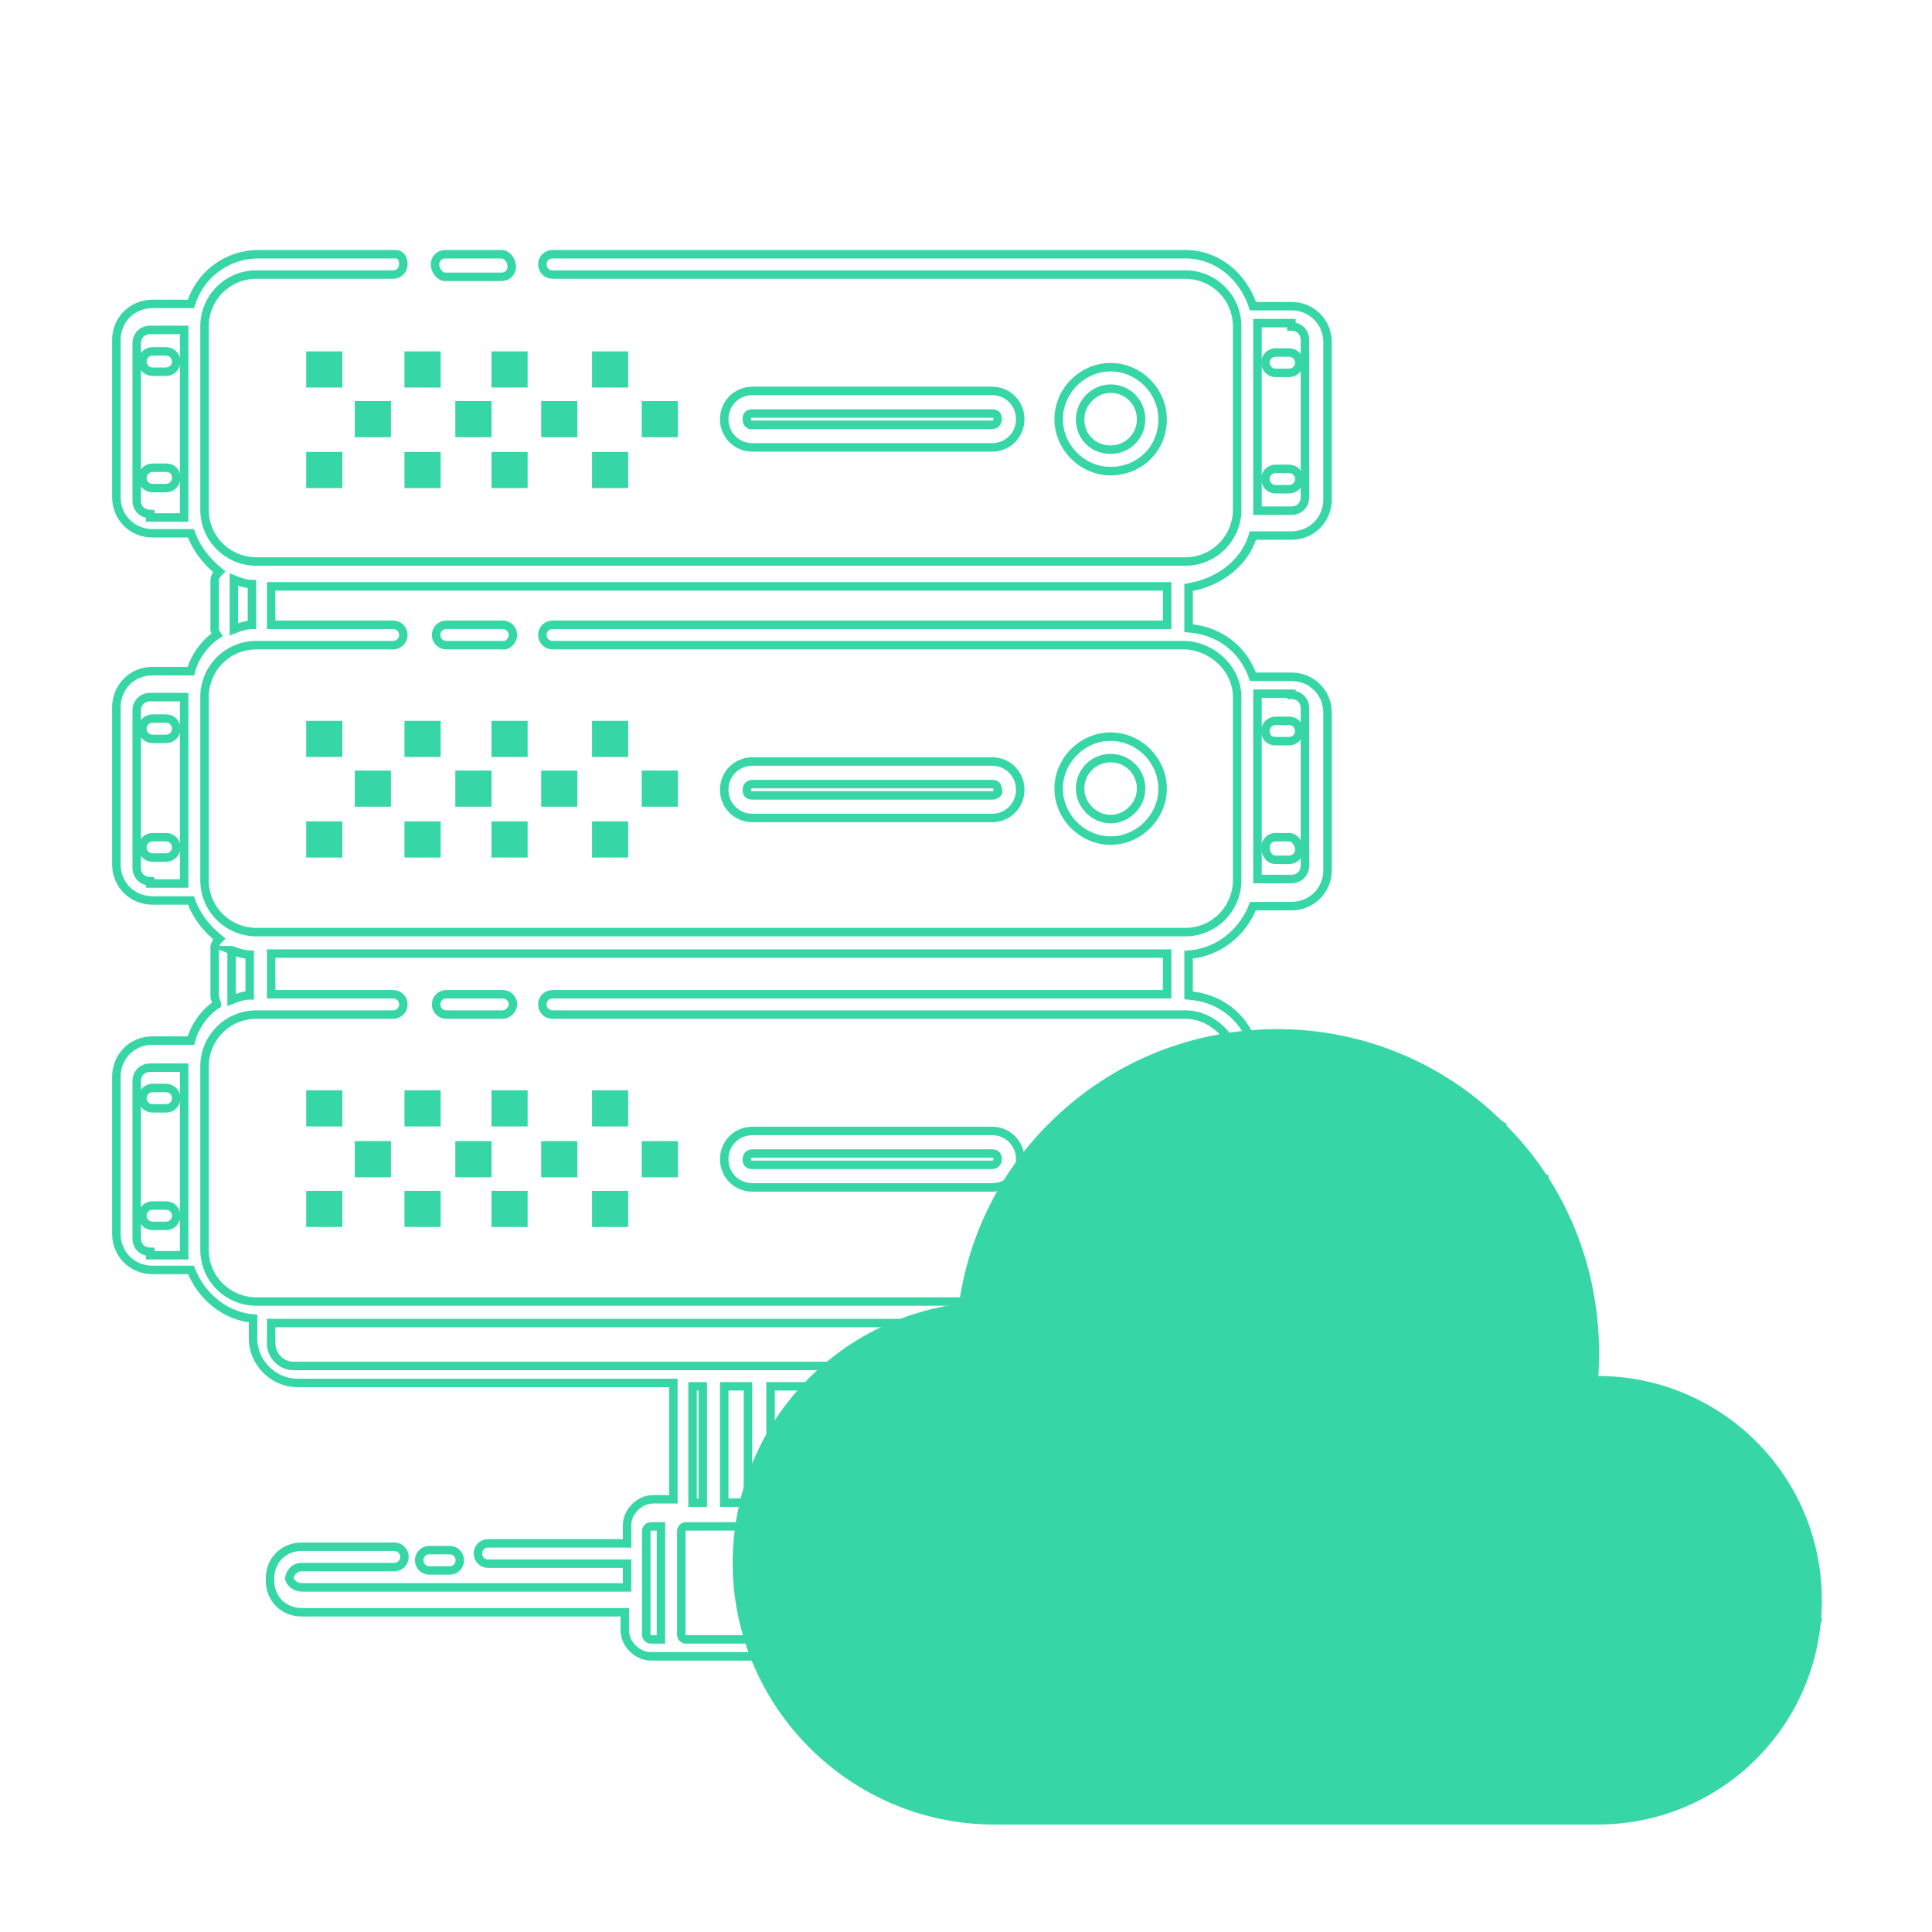 <?xml version="1.0" encoding="utf-8"?>
<!-- Generator: Adobe Illustrator 19.0.0, SVG Export Plug-In . SVG Version: 6.00 Build 0)  -->
<svg version="1.1" xmlns="http://www.w3.org/2000/svg" xmlns:xlink="http://www.w3.org/1999/xlink" x="0px" y="0px"
	 viewBox="-1245 501 171 171" style="enable-background:new -1245 501 171 171;" xml:space="preserve">
<style type="text/css">
	.st0{fill:none;stroke:#37D6A6;stroke-width:0.75;stroke-miterlimit:10;}
	.st1{fill:#37D6A6;}
	.st2{fill:#37D6A6;stroke:#37D6A6;stroke-width:0.5;stroke-miterlimit:10;}
</style>
<g id="Layer_6">
	<g>
		<path class="st0" d="M-1134.1,548.4h3.4c1.8,0,3.2-1.4,3.2-3.2v-13.9c0-1.8-1.4-3.2-3.2-3.2h-3.4c-0.9-2.7-3.2-4.6-6-4.6h-56
			c-0.5,0-0.9,0.4-0.9,0.9s0.4,0.9,0.9,0.9h56c2.5,0,4.6,2,4.6,4.6v16.2c0,2.5-2,4.6-4.6,4.6h-82.2c-2.5,0-4.6-2-4.6-4.6v-16.2
			c0-2.5,2-4.6,4.6-4.6h12.1c0.5,0,0.9-0.4,0.9-0.9s-0.2-0.9-0.7-0.9h-12.1c-2.8,0-5.2,1.8-6,4.4h-3.4c-1.8,0-3.2,1.4-3.2,3.2v13.9
			c0,1.8,1.4,3.2,3.2,3.2h3.4c0.5,1.4,1.4,2.5,2.5,3.4c-0.2,0.2-0.4,0.5-0.4,0.7v4.4c0,0.2,0.2,0.5,0.2,0.5c-1.1,0.7-2,2-2.3,3.2
			l-3.4,0c-1.8,0-3.2,1.4-3.2,3.2v13.9c0,1.8,1.4,3.2,3.2,3.2h3.4c0.5,1.4,1.4,2.5,2.5,3.4c-0.2,0.2-0.4,0.5-0.4,0.7v4.4
			c0,0.2,0.2,0.5,0.2,0.7c-1.1,0.7-2,2-2.3,3.2h-3.4c-1.8,0-3.2,1.4-3.2,3.2v13.9c0,1.8,1.4,3.2,3.2,3.2h3.4c0.9,2.3,3,4.1,5.5,4.3
			v1.8c0,2.1,1.8,3.9,3.9,3.9h33.3v10.3h-1.8c-1.2,0-2.3,1.1-2.3,2.3v1.6h-12.3c-0.5,0-0.9,0.4-0.9,0.9s0.4,0.9,0.9,0.9h12.3v2.1
			h-28.8c-0.5,0-1.1-0.4-1.1-0.9v0.2c0-0.5,0.4-1.1,1.1-1.1h8.2c0.5,0,0.9-0.4,0.9-0.9s-0.4-0.9-0.9-0.9h-8.2
			c-1.6,0-2.8,1.2-2.8,2.8v0.2c0,1.6,1.2,2.8,2.8,2.8h28.6v1.6c0,1.2,1.1,2.3,2.3,2.3h3.2l0,0l0,0h9.2c1.2,0,2.3-1.1,2.3-2.3v-1.6
			h28.6c1.6,0,2.8-1.2,2.8-2.8v-0.2c0-1.6-1.2-2.8-2.8-2.8l-28.6,0v-1.6c0-1.2-1.1-2.3-2.3-2.3h-1.8v-10.3h6.2
			c0.5,0,0.9-0.4,0.9-0.9s-0.4-0.9-0.9-0.9l-48.4,0c-1.1,0-2-0.9-2-2v-1.8h79.3v1.8c0,1.1-0.9,2-2,2h-15.1c-0.5,0-0.9,0.4-0.9,0.9
			s0.4,0.9,0.9,0.9h15.1c2.1,0,3.9-1.8,3.9-3.9v-1.8c2.7-0.2,4.8-2,5.7-4.3h3.4c1.8,0,3.2-1.4,3.2-3.2v-13.9c0-1.8-1.4-3.2-3.2-3.2
			h-3.4c-0.9-2.5-3-4.1-5.7-4.3v-3.6c2.7-0.2,4.8-2,5.7-4.3h3.4c1.8,0,3.2-1.4,3.2-3.2v-13.9c0-1.8-1.4-3.2-3.2-3.2h-3.4
			c-0.9-2.5-3-4.1-5.7-4.3v-3.6C-1136.9,552.5-1134.8,550.7-1134.1,548.4z M-1130.7,529.9c0.7,0,1.2,0.5,1.2,1.2v13.9
			c0,0.7-0.5,1.2-1.2,1.2h-3v-0.2v-16.2v-0.2h3V529.9z M-1231.7,546.5c-0.7,0-1.2-0.5-1.2-1.2v-13.9c0-0.7,0.5-1.2,1.2-1.2l3,0v0.2
			v16.2v0.2h-3V546.5z M-1231.7,579c-0.7,0-1.2-0.5-1.2-1.2v-13.9c0-0.7,0.5-1.2,1.2-1.2h3v0.2V579v0.2h-3V579z M-1231.7,611.8
			c-0.7,0-1.2-0.5-1.2-1.2v-13.9c0-0.7,0.5-1.2,1.2-1.2h3v0.2v16.2v0.2h-3V611.8z M-1187.8,645.7v-9.2c0-0.2,0.2-0.4,0.4-0.4h0.9
			c0,0.2,0,0.2,0,0.4v9.2c0,0.2,0,0.2,0,0.4h-0.9C-1187.6,646.1-1187.8,645.9-1187.8,645.7z M-1144.1,640c0.5,0,1.1,0.4,1.1,1.1v0.2
			c0,0.5-0.4,0.9-1.1,0.9h-28.6V640H-1144.1z M-1174.7,636.5v9.2c0,0.2-0.2,0.4-0.4,0.4h-9.2c-0.2,0-0.4-0.2-0.4-0.4v-9.2
			c0-0.2,0.2-0.4,0.4-0.4h9.2C-1174.8,635.9-1174.7,636.1-1174.7,636.5z M-1180.9,634v-10.3l2.1,0V634H-1180.9z M-1182.8,634h-0.9
			v-10.3h0.9V634z M-1130.7,595.2c0.7,0,1.2,0.5,1.2,1.2v13.9c0,0.7-0.5,1.2-1.2,1.2h-3v-0.2v-16.2V595h3V595.2z M-1130.7,562.5
			c0.7,0,1.2,0.5,1.2,1.2v13.9c0,0.7-0.5,1.2-1.2,1.2h-3v-0.2v-16v-0.2H-1130.7z M-1224.3,552.3c0.5,0.2,1.1,0.4,1.6,0.4v3.6
			c-0.5,0-1.1,0.2-1.6,0.4V552.3L-1224.3,552.3z M-1224.5,585.1c0.5,0.2,1.1,0.4,1.6,0.4v3.6c-0.5,0-1.1,0.2-1.6,0.4V585.1
			C-1224.3,585.1-1224.3,585.1-1224.5,585.1z M-1135.5,595.4v16.2c0,2.5-2,4.6-4.6,4.6h-82.2c-2.5,0-4.6-2-4.6-4.6v-16.2
			c0-2.5,2-4.6,4.6-4.6h12.1c0.5,0,0.9-0.4,0.9-0.9s-0.4-0.9-0.9-0.9h-10.8v-3.6h79.3v3.6h-54.4c-0.5,0-0.9,0.4-0.9,0.9
			s0.4,0.9,0.9,0.9l56,0C-1137.7,590.8-1135.5,592.9-1135.5,595.4z M-1135.5,562.7v16.2c0,2.5-2,4.6-4.6,4.6h-82.2
			c-2.5,0-4.6-2-4.6-4.6v-16.2c0-2.5,2-4.6,4.6-4.6h12.1c0.5,0,0.9-0.4,0.9-0.9s-0.4-0.9-0.9-0.9h-10.8v-3.4h79.3v3.4h-54.4
			c-0.5,0-0.9,0.4-0.9,0.9s0.4,0.9,0.9,0.9h56C-1137.7,558.2-1135.5,560.2-1135.5,562.7z"/>
		<path class="st0" d="M-1205.6,525.5h5c0.5,0,0.9-0.4,0.9-0.9s-0.4-1.1-0.9-1.1h-5c-0.5,0-0.9,0.4-0.9,0.9
			S-1206.1,525.5-1205.6,525.5z"/>
		<path class="st0" d="M-1142.1,538.1c0-2.5-2.1-4.6-4.6-4.6s-4.6,2.1-4.6,4.6s2.1,4.6,4.6,4.6S-1142.1,540.8-1142.1,538.1z
			 M-1149.4,538.1c0-1.4,1.2-2.7,2.7-2.7s2.7,1.2,2.7,2.7s-1.2,2.7-2.7,2.7S-1149.4,539.7-1149.4,538.1z"/>
		<path class="st0" d="M-1157.2,540.6c1.4,0,2.5-1.1,2.5-2.5s-1.1-2.5-2.5-2.5h-21.2c-1.4,0-2.5,1.1-2.5,2.5s1.1,2.5,2.5,2.5
			H-1157.2z M-1178.9,538.1c0-0.4,0.2-0.5,0.5-0.5h21.2c0.4,0,0.5,0.2,0.5,0.5s-0.2,0.5-0.5,0.5h-21.2
			C-1178.6,538.7-1178.9,538.5-1178.9,538.1z"/>
		<rect x="-1217.9" y="532.1" class="st1" width="3.2" height="3.2"/>
		<rect x="-1213.6" y="536.5" class="st1" width="3.2" height="3.2"/>
		<rect x="-1209.2" y="532.1" class="st1" width="3.2" height="3.2"/>
		<rect x="-1217.9" y="541" class="st1" width="3.2" height="3.2"/>
		<rect x="-1209.2" y="541" class="st1" width="3.2" height="3.2"/>
		<rect x="-1204.7" y="536.5" class="st1" width="3.2" height="3.2"/>
		<rect x="-1201.5" y="532.1" class="st1" width="3.2" height="3.2"/>
		<rect x="-1197.1" y="536.5" class="st1" width="3.2" height="3.2"/>
		<rect x="-1192.6" y="532.1" class="st1" width="3.2" height="3.2"/>
		<rect x="-1201.5" y="541" class="st1" width="3.2" height="3.2"/>
		<rect x="-1192.6" y="541" class="st1" width="3.2" height="3.2"/>
		<rect x="-1188.2" y="536.5" class="st1" width="3.2" height="3.2"/>
		<path class="st0" d="M-1230.3,532.1h-1.2c-0.5,0-0.9,0.4-0.9,0.9s0.4,0.9,0.9,0.9h1.2c0.5,0,0.9-0.4,0.9-0.9
			S-1229.8,532.1-1230.3,532.1z"/>
		<path class="st0" d="M-1230.3,542.4h-1.2c-0.5,0-0.9,0.4-0.9,0.9c0,0.5,0.4,0.9,0.9,0.9h1.2c0.5,0,0.9-0.4,0.9-0.9
			C-1229.4,542.7-1229.8,542.4-1230.3,542.4z"/>
		<path class="st0" d="M-1132.1,534h1.2c0.5,0,0.9-0.4,0.9-0.9s-0.4-0.9-0.9-0.9h-1.2c-0.5,0-0.9,0.4-0.9,0.9
			C-1133,533.5-1132.7,534-1132.1,534z"/>
		<path class="st0" d="M-1132.1,544.3h1.2c0.5,0,0.9-0.4,0.9-0.9s-0.4-0.9-0.9-0.9h-1.2c-0.5,0-0.9,0.4-0.9,0.9
			C-1133,543.8-1132.7,544.3-1132.1,544.3z"/>
		<path class="st0" d="M-1199.6,557.2c0-0.5-0.4-0.9-0.9-0.9h-5c-0.5,0-0.9,0.4-0.9,0.9s0.4,0.9,0.9,0.9h5
			C-1200.1,558.2-1199.6,557.7-1199.6,557.2z"/>
		<path class="st0" d="M-1146.7,566.2c-2.5,0-4.6,2.1-4.6,4.6s2.1,4.6,4.6,4.6s4.6-2.1,4.6-4.6S-1144.2,566.2-1146.7,566.2z
			 M-1146.7,573.5c-1.4,0-2.7-1.2-2.7-2.7s1.2-2.7,2.7-2.7s2.7,1.2,2.7,2.7S-1145.3,573.5-1146.7,573.5z"/>
		<path class="st0" d="M-1157.2,568.4h-21.2c-1.4,0-2.5,1.1-2.5,2.5s1.1,2.5,2.5,2.5h21.2c1.4,0,2.5-1.1,2.5-2.5
			S-1155.8,568.4-1157.2,568.4z M-1157.2,571.4h-21.2c-0.4,0-0.5-0.2-0.5-0.5s0.2-0.5,0.5-0.5h21.2c0.4,0,0.5,0.2,0.5,0.5
			C-1156.5,571.2-1156.9,571.4-1157.2,571.4z"/>
		<rect x="-1217.9" y="564.8" class="st1" width="3.2" height="3.2"/>
		<rect x="-1213.6" y="569.2" class="st1" width="3.2" height="3.2"/>
		<rect x="-1209.2" y="564.8" class="st1" width="3.2" height="3.2"/>
		<rect x="-1217.9" y="573.7" class="st1" width="3.2" height="3.2"/>
		<rect x="-1209.2" y="573.7" class="st1" width="3.2" height="3.2"/>
		<rect x="-1204.7" y="569.2" class="st1" width="3.2" height="3.2"/>
		<rect x="-1201.5" y="564.8" class="st1" width="3.2" height="3.2"/>
		<rect x="-1197.1" y="569.2" class="st1" width="3.2" height="3.2"/>
		<rect x="-1192.6" y="564.8" class="st1" width="3.2" height="3.2"/>
		<rect x="-1201.5" y="573.7" class="st1" width="3.2" height="3.2"/>
		<rect x="-1192.6" y="573.7" class="st1" width="3.2" height="3.2"/>
		<rect x="-1188.2" y="569.2" class="st1" width="3.2" height="3.2"/>
		<path class="st0" d="M-1230.3,564.6h-1.2c-0.5,0-0.9,0.4-0.9,0.9s0.4,0.9,0.9,0.9h1.2c0.5,0,0.9-0.4,0.9-0.9
			S-1229.8,564.6-1230.3,564.6z"/>
		<path class="st0" d="M-1230.3,575.1h-1.2c-0.5,0-0.9,0.4-0.9,0.9s0.4,0.9,0.9,0.9h1.2c0.5,0,0.9-0.4,0.9-0.9
			S-1229.8,575.1-1230.3,575.1z"/>
		<path class="st0" d="M-1132.1,566.6h1.2c0.5,0,0.9-0.4,0.9-0.9c0-0.5-0.4-0.9-0.9-0.9h-1.2c-0.5,0-0.9,0.4-0.9,0.9
			S-1132.7,566.6-1132.1,566.6z"/>
		<path class="st0" d="M-1132.1,577.1h1.2c0.5,0,0.9-0.4,0.9-0.9s-0.4-1.1-0.9-1.1h-1.2c-0.5,0-0.9,0.4-0.9,0.9
			S-1132.7,577.1-1132.1,577.1z"/>
		<path class="st0" d="M-1199.6,589.9c0-0.5-0.4-0.9-0.9-0.9h-5c-0.5,0-0.9,0.4-0.9,0.9s0.4,0.9,0.9,0.9h5
			C-1200.1,590.8-1199.6,590.4-1199.6,589.9z"/>
		<path class="st0" d="M-1146.7,598.9c-2.5,0-4.6,2.1-4.6,4.6s2.1,4.6,4.6,4.6s4.6-2.1,4.6-4.6S-1144.2,598.9-1146.7,598.9z
			 M-1146.7,606.2c-1.4,0-2.7-1.2-2.7-2.7s1.2-2.7,2.7-2.7s2.7,1.2,2.7,2.7S-1145.3,606.2-1146.7,606.2z"/>
		<path class="st0" d="M-1157.2,601.1h-21.2c-1.4,0-2.5,1.1-2.5,2.5s1.1,2.5,2.5,2.5h21.2c1.4,0,2.5-1.1,2.5-2.5
			S-1155.8,601.1-1157.2,601.1z M-1157.2,604.1h-21.2c-0.4,0-0.5-0.2-0.5-0.5s0.2-0.5,0.5-0.5h21.2c0.4,0,0.5,0.2,0.5,0.5
			S-1156.9,604.1-1157.2,604.1z"/>
		<rect x="-1217.9" y="597.5" class="st1" width="3.2" height="3.2"/>
		<rect x="-1213.6" y="602" class="st1" width="3.2" height="3.2"/>
		<rect x="-1209.2" y="597.5" class="st1" width="3.2" height="3.2"/>
		<rect x="-1217.9" y="606.4" class="st1" width="3.2" height="3.2"/>
		<rect x="-1209.2" y="606.4" class="st1" width="3.2" height="3.2"/>
		<rect x="-1204.7" y="602" class="st1" width="3.2" height="3.2"/>
		<rect x="-1201.5" y="597.5" class="st1" width="3.2" height="3.2"/>
		<rect x="-1197.1" y="602" class="st1" width="3.2" height="3.2"/>
		<rect x="-1192.6" y="597.5" class="st1" width="3.2" height="3.2"/>
		<rect x="-1201.5" y="606.4" class="st1" width="3.2" height="3.2"/>
		<rect x="-1192.6" y="606.4" class="st1" width="3.2" height="3.2"/>
		<rect x="-1188.2" y="602" class="st1" width="3.2" height="3.2"/>
		<path class="st0" d="M-1230.3,597.3h-1.2c-0.5,0-0.9,0.4-0.9,0.9s0.4,0.9,0.9,0.9h1.2c0.5,0,0.9-0.4,0.9-0.9
			S-1229.8,597.3-1230.3,597.3z"/>
		<path class="st0" d="M-1230.3,607.7h-1.2c-0.5,0-0.9,0.4-0.9,0.9s0.4,0.9,0.9,0.9h1.2c0.5,0,0.9-0.4,0.9-0.9
			S-1229.8,607.7-1230.3,607.7z"/>
		<path class="st0" d="M-1132.1,599.3h1.2c0.5,0,0.9-0.4,0.9-0.9s-0.4-0.9-0.9-0.9h-1.2c-0.5,0-0.9,0.4-0.9,0.9
			C-1133,598.8-1132.7,599.3-1132.1,599.3z"/>
		<path class="st0" d="M-1132.1,609.6h1.2c0.5,0,0.9-0.4,0.9-0.9s-0.4-0.9-0.9-0.9h-1.2c-0.5,0-0.9,0.4-0.9,0.9
			S-1132.7,609.6-1132.1,609.6z"/>
		<path class="st0" d="M-1166.1,621.9c-0.5,0-0.9,0.4-0.9,0.9c0,0.5,0.4,0.9,0.9,0.9h3.4c0.5,0,0.9-0.4,0.9-0.9
			c0-0.5-0.4-0.9-0.9-0.9H-1166.1z"/>
		<path class="st0" d="M-1205.2,640c0.5,0,0.9-0.4,0.9-0.9s-0.4-0.9-0.9-0.9h-1.8c-0.5,0-0.9,0.4-0.9,0.9s0.4,0.9,0.9,0.9H-1205.2z"
			/>
	</g>
</g>
<g id="Layer_7">
	<g id="Layer_5">
		<g>
			<g transform="translate(0,-952.362)">
				<path class="st2" d="M-1131.9,1544.7c-7.3,0-14.5,2.7-20.1,8.3c-4.5,4.5-7.1,10.1-7.9,16c-11.3,1.4-20,11-20,22.7
					c0,12.6,10.3,22.9,22.9,22.9h53.4c10.9,0,19.6-8.8,19.6-19.6c0-10.9-8.8-19.6-19.6-19.6h-0.2c0.6-8-2-16.2-8.1-22.3
					C-1117.4,1547.5-1124.7,1544.7-1131.9,1544.7z M-1131.9,1546.9c6.7,0,13.4,2.5,18.5,7.6c5.9,5.9,8.4,14,7.5,21.7
					c-0.1,0.6,0.3,1.1,0.9,1.2c0,0,0.1,0,0.1,0h1.3c9.7,0,17.5,7.8,17.5,17.5c0,9.7-7.8,17.5-17.5,17.5h-53.4
					c-11.5,0-20.7-9.3-20.7-20.7c0-10.8,8.3-19.7,18.8-20.7c0.5,0,0.9-0.4,1-1c0.7-5.7,3.2-11.1,7.5-15.5
					C-1145.3,1549.4-1138.6,1546.9-1131.9,1546.9z"/>
			</g>
			<g>
				<polyline class="st2" points="-1125.3,595.4 -1113.4,602.2 -1108.5,609.8 -1107.4,611.6 -1106,617.1 -1105.9,623.9 
					-1102.4,625.1 -1099.4,625.6 -1095.1,627.3 -1090.7,630.7 -1086.1,636.1 -1084,644.4 -1089.8,656.5 -1097.3,660 -1116.5,661 
					-1133.7,661 -1151.4,661 -1164.4,660 -1174.7,652.5 -1178.7,643.3 -1179.8,637.2 -1176.5,630.3 -1171.9,624.9 -1169.8,623.3 
					-1161.8,618.3 -1157.5,615.5 -1157.8,609.6 -1156.2,606.1 -1150.4,602.2 -1146.7,597.5 -1139.5,594.5 -1129.5,593.8 
					-1123,593.8 -1121,595.4 -1111.9,600.6 -1111,608.2 				"/>
			</g>
			<polygon class="st2" points="-1111.5,604.1 -1108.2,605.2 -1108.5,609.8 -1113.8,609.6 			"/>
		</g>
	</g>
</g>
<g id="rulers">
</g>
</svg>
